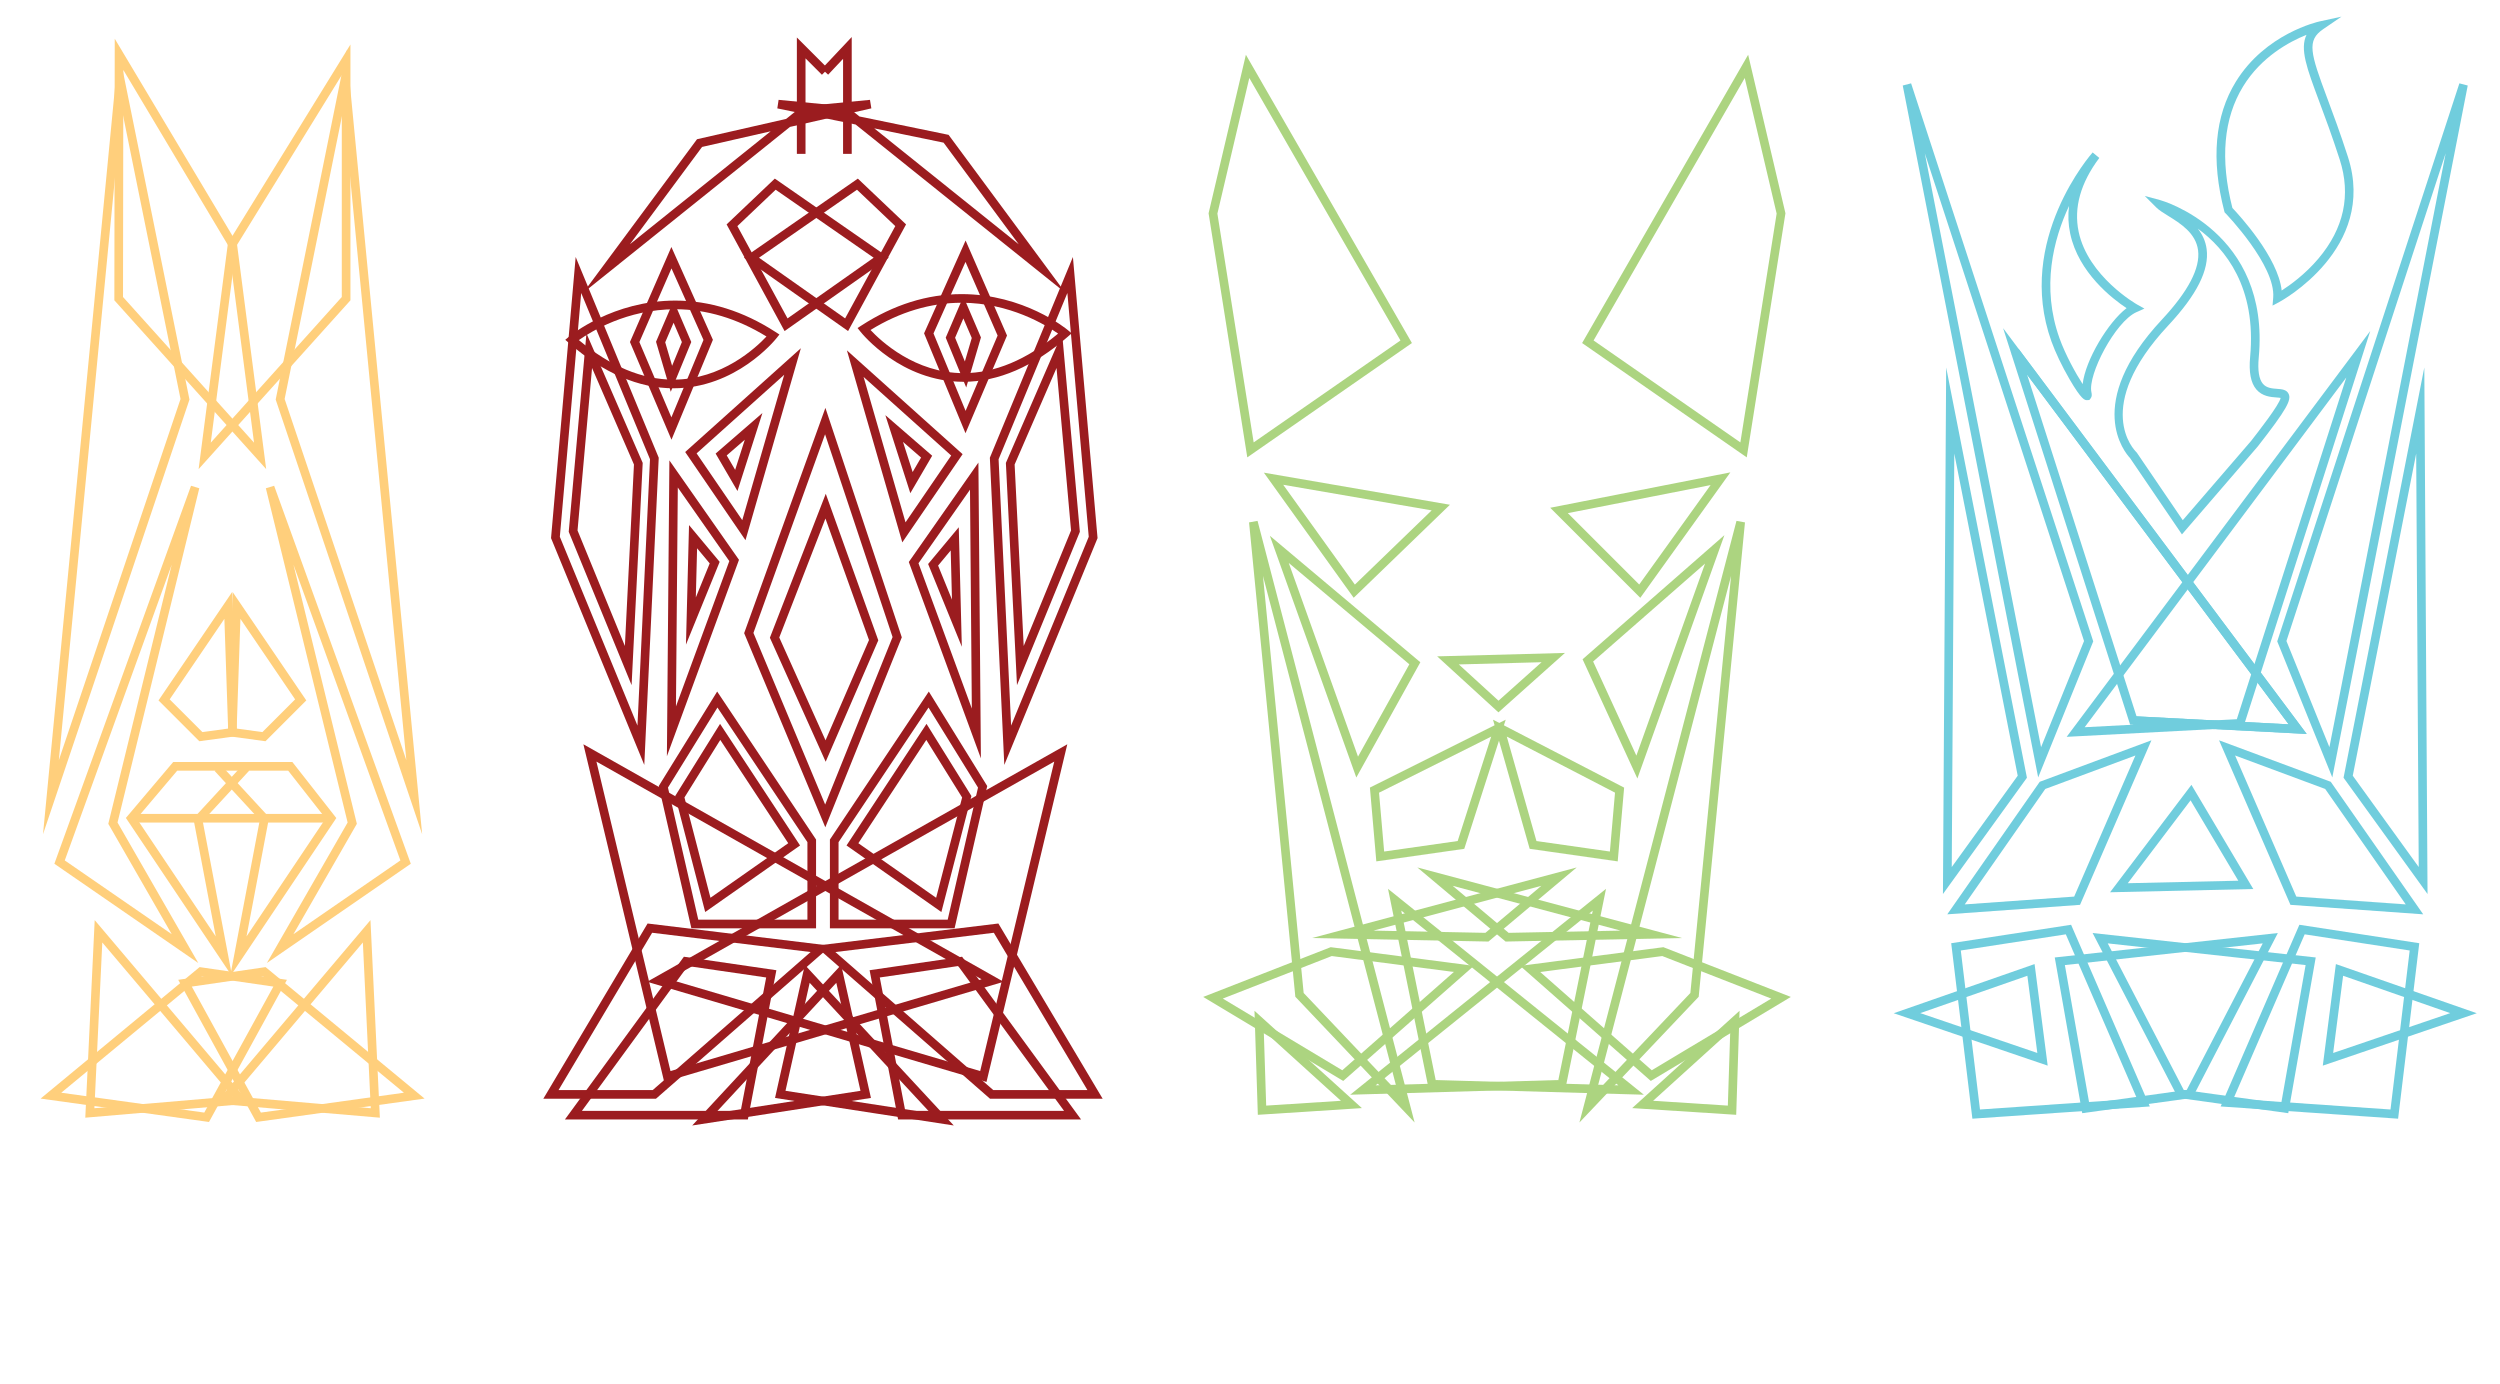 <?xml version="1.0" encoding="utf-8"?>
<!-- Generator: Adobe Illustrator 16.0.0, SVG Export Plug-In . SVG Version: 6.00 Build 0)  -->
<!DOCTYPE svg PUBLIC "-//W3C//DTD SVG 1.1//EN" "http://www.w3.org/Graphics/SVG/1.1/DTD/svg11.dtd">
<svg version="1.1" id="Layer_1" xmlns="http://www.w3.org/2000/svg" xmlns:xlink="http://www.w3.org/1999/xlink" x="0px" y="0px"
	 width="578px" height="320px" viewBox="0 0 578 320" enable-background="new 0 0 578 268" xml:space="preserve">
<g>
	<g>
		<path fill="#FFCF7C" d="M48.318,259.401l-38.934-5.408l36.76-30.398l20.198,2.938L48.318,259.401z M14.161,252.638l33.066,4.592
			l15.976-29.132l-16.468-2.396L14.161,252.638z"/>
	</g>
</g>
<g>
	<g>
		<path fill="#FFCF7C" d="M19.719,258.409l2.175-45.68l35.891,42.417L19.719,258.409z M23.65,217.901l-1.825,38.32l31.934-2.737
			L23.65,217.901z"/>
	</g>
</g>
<g>
	<g>
		<path fill="#FFCF7C" d="M45.84,222.646l-33.27-22.945l31.596-87.392l1.912,0.578l-18.905,77.278L45.84,222.646z M14.975,198.93
			l24.73,17.055L25.04,190.467l14.657-59.917L14.975,198.93z"/>
	</g>
</g>
<g>
	<g>
		<path fill="#FFCF7C" d="M9.942,192.878L27.42,11.545L43.806,92.38L9.942,192.878z M28.125,25.086L13.603,175.753L41.739,92.25
			L28.125,25.086z"/>
	</g>
</g>
<g>
	<g>
		<path fill="#FFCF7C" d="M59.227,259.401l-18.024-32.868l20.198-2.938l36.76,30.398L59.227,259.401z M44.342,228.098l15.976,29.132
			l33.066-4.592L60.81,225.702L44.342,228.098z"/>
	</g>
</g>
<g>
	<g>
		<path fill="#FFCF7C" d="M87.826,258.409l-38.066-3.263l35.891-42.417L87.826,258.409z M53.786,253.484l31.934,2.737l-1.825-38.32
			L53.786,253.484z"/>
	</g>
</g>
<g>
	<g>
		<path fill="#FFCF7C" d="M61.705,222.646l18.667-32.481l-18.905-77.278l1.912-0.578l31.596,87.392L61.705,222.646z M67.848,130.55
			l14.657,59.917L67.84,215.985l24.73-17.055L67.848,130.55z"/>
	</g>
</g>
<g>
	<g>
		<path fill="#FFCF7C" d="M97.603,192.878L63.739,92.38l0.054-0.263l16.332-80.572L97.603,192.878z M65.806,92.25l28.136,83.502
			L79.42,25.086L65.806,92.25z"/>
	</g>
</g>
<g>
	<g>
		<g>
			
				<rect x="47.711" y="182.451" transform="matrix(0.678 0.735 -0.735 0.678 152.847 18.121)" fill="#FFCF7C" width="16.074" height="2"/>
		</g>
	</g>
	<g>
		<g>
			<path fill="#FFCF7C" d="M53.671,225.745l-0.232-0.347l-0.232,0.347l0.103-0.541l-24.204-36.097l10.943-12.936H67.59l10.167,12.96
				l-24.188,36.073L53.671,225.745z M46.666,188.806l6.773,35.713l6.773-35.713l1.965,0.373l-5.182,27.325l18.292-27.281
				l-8.669-11.052H40.976l-9.369,11.076l18.276,27.257l-5.182-27.325L46.666,188.806z"/>
		</g>
	</g>
	<g>
		<g>
			<rect x="30.356" y="188.177" fill="#FFCF7C" width="46.166" height="2"/>
		</g>
	</g>
	<g>
		<g>
			
				<rect x="50.501" y="175.414" transform="matrix(0.735 0.678 -0.678 0.735 137.958 13.652)" fill="#FFCF7C" width="2" height="16.074"/>
		</g>
	</g>
</g>
<g>
	<g>
		<path fill="#FFCF7C" d="M46.083,171.373l-9.436-9.436l17.021-25.053l1.135,33.299L46.083,171.373z M39.231,161.693l7.564,7.564
			l5.947-0.811l-0.865-25.369L39.231,161.693z"/>
	</g>
</g>
<g>
	<g>
		<path fill="none" stroke="#FFCF7C" stroke-width="2" stroke-miterlimit="10" d="M39.439,161.648"/>
	</g>
</g>
<g>
	<g>
		<path fill="#FFCF7C" d="M61.378,171.373l-8.72-1.189l1.135-33.299l17.021,25.053L61.378,171.373z M54.719,168.447l5.947,0.811
			l7.564-7.564l-12.646-18.615L54.719,168.447z"/>
	</g>
</g>
<g>
	<g>
		<path fill="#FFCF7C" d="M45.92,108.457l6.776-52.236l28.326-45.932l-0.001,59.145L45.92,108.457z M54.624,56.904l-5.894,45.438
			l30.292-33.676l0.001-51.324L54.624,56.904z"/>
	</g>
</g>
<g>
	<g>
		<path fill="#FFCF7C" d="M61.54,108.457L26.438,69.433l0.09-60.483l28.237,47.278L61.54,108.457z M28.439,68.667l30.291,33.675
			l-5.895-45.445L28.517,16.181L28.439,68.667z"/>
	</g>
</g>
<g>
	<g>
		<g>
			<path fill="#70CDDD" d="M554.44,258.642l-41.026-2.83l18.202-42.006l27.72,4.265L554.44,258.642z M516.374,254.012l36.308,2.504
				l4.436-36.763l-24.28-3.735L516.374,254.012z"/>
		</g>
	</g>
	<g>
		<g>
			<path fill="#70CDDD" d="M560.247,211.393l-30.695-2.193l-16.509-38.042l25.826,9.593L560.247,211.393z M530.903,207.292
				l25.305,1.807l-18.622-26.691l-20.84-7.741L530.903,207.292z"/>
		</g>
	</g>
	<g>
		<g>
			<path fill="#70CDDD" d="M561.246,206.698l-19.417-26.886L560.5,84.964L561.246,206.698z M543.959,179.346l15.249,21.114
				l-0.586-95.6L543.959,179.346z"/>
		</g>
	</g>
	<g>
		<g>
			<path fill="#70CDDD" d="M539.229,179.74l-12.732-31.457L568.61,19.269l1.932,0.502L539.229,179.74z M528.625,148.209
				l9.934,24.543L565.44,35.426L528.625,148.209z"/>
		</g>
	</g>
	<g>
		<g>
			<path fill="#70CDDD" d="M481.41,257.369l-6.353-36.001l51.585-5.653l-19.765,38.117L481.41,257.369z M477.397,223.124
				l5.647,31.999l22.533-3.13l17.569-33.883L477.397,223.124z"/>
		</g>
	</g>
	<g>
		<g>
			<path fill="#70CDDD" d="M473.424,246.376l-35.6-12.118l32.57-11.362L473.424,246.376z M443.963,234.234l27.066,9.214
				l-2.303-17.852L443.963,234.234z"/>
		</g>
	</g>
</g>
<g>
	<g>
		<g>
			<path fill="#70CDDD" d="M456.014,258.642l-4.896-40.571l27.72-4.265l18.202,42.006L456.014,258.642z M453.336,219.753
				l4.436,36.763l36.308-2.504l-16.464-37.994L453.336,219.753z"/>
		</g>
	</g>
	<g>
		<g>
			<path fill="#70CDDD" d="M450.208,211.393l21.378-30.643l25.826-9.593L480.903,209.2L450.208,211.393z M472.868,182.408
				l-18.622,26.691l25.305-1.807l14.157-32.625L472.868,182.408z"/>
		</g>
	</g>
	<g>
		<g>
			<path fill="#70CDDD" d="M449.208,206.698l0.746-121.734l18.671,94.848L449.208,206.698z M451.832,104.86l-0.586,95.6
				l15.249-21.114L451.832,104.86z"/>
		</g>
	</g>
	<g>
		<g>
			<path fill="#70CDDD" d="M471.225,179.74L439.912,19.771l1.932-0.502l42.113,129.014L471.225,179.74z M445.014,35.426
				l26.881,137.326l9.934-24.543L445.014,35.426z"/>
		</g>
	</g>
	<g>
		<g>
			<path fill="#70CDDD" d="M529.044,257.369l-25.467-3.538l-19.765-38.117l51.585,5.653L529.044,257.369z M504.877,251.993
				l22.533,3.13l5.647-31.999l-45.749-5.015L504.877,251.993z"/>
		</g>
	</g>
	<g>
		<g>
			<path fill="#70CDDD" d="M537.03,246.376l3.029-23.48l32.57,11.362L537.03,246.376z M541.727,225.596l-2.303,17.852l27.066-9.214
				L541.727,225.596z"/>
		</g>
	</g>
</g>
<g>
	<g>
		<path fill="#70CDDD" d="M487.845,206.293l18.815-24.836l14.3,24.083L487.845,206.293z M506.459,185.035l-14.519,19.164
			l25.553-0.581L506.459,185.035z"/>
	</g>
</g>
<g>
	<g>
		<path fill="#70CDDD" d="M533.307,169.69l-40.822-2.148l-29.364-91.669L533.307,169.69z M493.969,165.617l35.178,1.852
			L468.665,86.62L493.969,165.617z"/>
	</g>
</g>
<g>
	<g>
		<polygon fill="#70CDDD" points="533.307,169.69 493.174,167.578 493.28,165.581 529.147,167.468 465.092,81.845 466.694,80.647 		
			"/>
	</g>
</g>
<g>
	<g>
		<path fill="#70CDDD" d="M477.813,170.356l70.186-93.818l-29.364,91.669L477.813,170.356z M542.456,87.286l-60.482,80.848
			l35.178-1.852L542.456,87.286z"/>
	</g>
</g>
<g>
	<g>
		<path fill="#70CDDD" d="M504.466,123.553l-12.019-17.673c-1.086-1.147-10.821-12.48,7.381-31.982
			c6.099-6.535,8.913-11.933,8.365-16.046c-0.532-3.99-4.082-6.189-6.935-7.958c-1.127-0.698-2.101-1.302-2.74-1.94l-2.648-2.65
			l3.616,0.978c0.255,0.069,25.448,7.223,22.735,36.391c-0.274,2.944,0.051,4.985,0.965,6.065c0.833,0.984,2.127,1.079,3.27,1.162
			c1.097,0.08,2.23,0.163,2.688,1.194c0.621,1.4-0.363,3.439-7.13,12.101L504.466,123.553z M508.13,52.856
			c1.024,1.294,1.794,2.839,2.046,4.731c0.64,4.801-2.267,10.583-8.886,17.674c-17.698,18.962-7.805,28.848-7.375,29.26l0.139,0.163
			l10.6,15.588l15.816-18.346c1.623-2.08,6.522-8.35,6.813-9.927c-0.237-0.052-0.65-0.082-0.971-0.105
			c-1.304-0.095-3.274-0.239-4.65-1.864c-1.292-1.527-1.76-3.994-1.43-7.543C521.723,66.448,514.549,57.542,508.13,52.856z"/>
	</g>
</g>
<g>
	<g>
		<path fill="#70CDDD" d="M482.499,92.515c-0.484,0-1.215-0.001-4.038-4.865c-1.736-2.992-3.258-6.175-4.175-8.732
			c-8.394-23.381,9.351-43.474,9.531-43.674l1.543,1.269c-4.338,5.784-5.945,11.529-4.776,17.074
			c2.181,10.344,13.353,16.725,13.466,16.788l1.738,0.976l-1.821,0.81c-4.929,2.191-11.325,14.507-10.43,18.535
			c0.102,0.458,0.16,0.984-0.183,1.412l-0.301,0.375L482.499,92.515z M478.364,47.611c-3.608,7.72-6.462,18.746-2.195,30.631
			c1.355,3.777,3.76,8.142,5.343,10.564c0.615-5.575,5.926-14.349,10.152-17.561c-3.258-2.158-11.123-8.194-13.035-17.234
			C478.181,51.894,478.093,49.758,478.364,47.611z"/>
	</g>
</g>
<g>
	<g>
		<path fill="#70CDDD" d="M525.412,70.653l0.152-1.824c0.622-7.453-10.938-19.432-11.054-19.552l-0.185-0.19l-0.066-0.256
			c-3.099-11.952-2.2-22.026,2.67-29.943c6.832-11.104,18.907-13.84,19.418-13.951l5-1.087l-4.224,2.889
			c-3.842,2.628-2.98,5.47,0.919,15.918c1.346,3.605,3.021,8.093,4.802,13.616c6.845,21.218-15.589,33.402-15.816,33.522
			L525.412,70.653z M516.129,48.077c1.479,1.555,10.562,11.381,11.396,19.091c1.909-1.223,5.403-3.727,8.479-7.365
			c5.922-7.005,7.583-14.715,4.938-22.915c-1.768-5.48-3.434-9.944-4.772-13.531c-2.817-7.547-4.485-12.016-2.905-15.307
			c-3.979,1.596-10.456,5.084-14.645,11.907C514.09,27.334,513.252,36.794,516.129,48.077z"/>
	</g>
</g>
<g>
	<g>
		<path fill="#9B1C1F" d="M249.944,258.825h-42.303l-6.589-34.511l21.383-3.12L249.944,258.825z M209.295,256.825h36.709
			l-24.473-33.477l-18.124,2.644L209.295,256.825z"/>
	</g>
</g>
<g>
	<g>
		<path fill="#9B1C1F" d="M220.701,214.624h-28.827v-20.522l22.865-34.217l13.509,21.852L220.701,214.624z M193.874,212.624h25.234
			l7.007-30.534l-11.442-18.508l-20.8,31.126V212.624z"/>
	</g>
</g>
<g>
	<g>
		<path fill="#9B1C1F" d="M160.039,260.211l34.435-37.133l6.888,30.768L160.039,260.211z M193.353,227.228l-27.943,30.133
			l33.532-5.166L193.353,227.228z"/>
	</g>
</g>
<g>
	<g>
		<path fill="#9B1C1F" d="M151.664,254.021h-26.046l24.104-40.508l42.378,5.153L151.664,254.021z M129.135,252.021h21.777
			l36.497-31.911l-36.635-4.455L129.135,252.021z"/>
	</g>
</g>
<g>
	<g>
		<path fill="#9B1C1F" d="M172.908,258.825h-42.303l27.509-37.63l21.383,3.12L172.908,258.825z M134.544,256.825h36.709
			l5.887-30.833l-18.124-2.644L134.544,256.825z"/>
	</g>
</g>
<g>
	<g>
		<path fill="#9B1C1F" d="M153.564,250.146l-18.684-78.067l97.154,54.913L153.564,250.146z M137.894,176.08l17.125,71.552
			l71.92-21.222L137.894,176.08z"/>
	</g>
</g>
<g>
	<g>
		<path fill="#9B1C1F" d="M148.957,176.849l-21.558-52.436l0.021-0.243l5.675-64.751l19.202,46.405l-0.01,0.223L148.957,176.849z
			 M129.434,124.103l17.948,43.656l2.896-61.583l-15.905-38.437L129.434,124.103z"/>
	</g>
</g>
<g>
	<g>
		<path fill="#9B1C1F" d="M188.675,214.624h-28.827l-7.548-32.888l13.509-21.852l22.865,34.217V214.624z M161.441,212.624h25.234
			v-17.916l-20.8-31.126l-11.442,18.508L161.441,212.624z"/>
	</g>
</g>
<g>
	<g>
		<path fill="#9B1C1F" d="M220.51,260.212l-41.322-6.366l6.887-30.768L220.51,260.212z M181.607,252.195l33.532,5.166
			l-27.943-30.133L181.607,252.195z"/>
	</g>
</g>
<g>
	<g>
		<path fill="#9B1C1F" d="M254.931,254.021h-26.046l-40.437-35.355l42.378-5.153L254.931,254.021z M229.636,252.021h21.777
			l-21.64-36.365l-36.635,4.455L229.636,252.021z"/>
	</g>
</g>
<g>
	<g>
		<path fill="#9B1C1F" d="M190.812,191.274l-18.764-44.889L190.832,94.3l17.662,53.052L190.812,191.274z M174.193,146.332
			l16.583,39.674l15.587-38.719l-15.607-46.882L174.193,146.332z"/>
	</g>
</g>
<g>
	<g>
		<path fill="#9B1C1F" d="M190.897,176.115l-12.9-28.672l12.921-33.285l12.143,33.887L190.897,176.115z M180.165,147.387
			l10.698,23.777l10.048-23.188l-10.068-28.098L180.165,147.387z"/>
	</g>
</g>
<g>
	<g>
		<path fill="#9B1C1F" d="M146.024,158.404l-14.533-35.453l4.098-45.872l13.003,29.948L146.024,158.404z M133.526,122.643
			l10.948,26.707l2.097-41.956l-9.69-22.315L133.526,122.643z"/>
	</g>
</g>
<g>
	<g>
		<path fill="#9B1C1F" d="M163.043,210.858l-6.948-26.811l10.382-16.691l18.497,28.117L163.043,210.858z M158.247,184.375
			l6.01,23.189l17.981-12.614l-15.713-23.883L158.247,184.375z"/>
	</g>
</g>
<g>
	<g>
		<path fill="#9B1C1F" d="M217.645,210.858l-21.931-15.386l18.497-28.117l10.382,16.691L217.645,210.858z M198.451,194.95
			l17.981,12.614l6.01-23.189l-8.278-13.309L198.451,194.95z"/>
	</g>
</g>
<g>
	<g>
		<path fill="#9B1C1F" d="M134.818,67.707l26.334-35.52l20.599-4.694l3.591-2.88l15.797-1.528l0.318,1.97l-18.813,4.287
			L134.818,67.707z M162.318,33.972l-16.666,22.48l32.528-26.094L162.318,33.972z"/>
	</g>
</g>
<g>
	<g>
		<polygon fill="#9B1C1F" points="186.235,35.579 184.235,35.579 184.235,8.665 191.442,15.872 190.028,17.286 186.235,13.493 		"/>
	</g>
</g>
<g>
	<g>
		<path fill="#9B1C1F" d="M232.195,176.849l-3.341-71.025l19.202-46.405l5.697,64.994L232.195,176.849z M230.873,106.176
			l2.896,61.583l17.948-43.656l-4.94-56.363L230.873,106.176z"/>
	</g>
</g>
<g>
	<g>
		<path fill="#9B1C1F" d="M235.127,158.404l-2.568-51.376l0.093-0.215l12.911-29.733l4.098,45.872L235.127,158.404z M234.58,107.395
			l2.097,41.956l10.948-26.707l-3.355-37.564L234.58,107.395z"/>
	</g>
</g>
<g>
	<g>
		<path fill="#9B1C1F" d="M246.303,67.682L197.821,28.79l-18.106-3.731l0.298-1.975l15.797,1.528l2.887,2.316l20.615,4.249
			L246.303,67.682z M202.122,29.676l33.408,26.8l-17.372-23.495L202.122,29.676z"/>
	</g>
</g>
<g>
	<g>
		<polygon fill="#9B1C1F" points="196.917,35.579 194.917,35.579 194.917,13.599 191.463,17.265 190.007,15.894 196.917,8.56 		"/>
	</g>
</g>
<g>
	<g>
		<path fill="#9B1C1F" d="M155.246,101.663l-9.6-22.588l9.577-21.97l9.601,21.46L155.246,101.663z M147.824,79.084l7.4,17.412
			l7.422-17.901l-7.399-16.54L147.824,79.084z"/>
	</g>
</g>
<g>
	<g>
		<path fill="#9B1C1F" d="M155.717,89.771c-8.061,0-16.182-3.512-24.139-10.437l-0.886-0.771l0.902-0.751
			c0.408-0.34,10.145-8.314,24.559-8.314c7.917,0,15.697,2.437,23.125,7.243l0.926,0.599l-0.687,0.863
			C179.141,78.674,170.143,89.771,155.717,89.771z M133.835,78.629c7.275,6.067,14.632,9.142,21.882,9.142
			c11.222,0,19.117-7.429,21.491-9.973c-6.799-4.182-13.876-6.301-21.055-6.301C144.958,71.497,136.575,76.689,133.835,78.629z"/>
	</g>
</g>
<g>
	<g>
		<path fill="#9B1C1F" d="M223.224,100.163l-9.578-23.099l9.601-21.46l9.577,21.97L223.224,100.163z M215.824,77.094l7.422,17.901
			l7.4-17.412l-7.423-17.029L215.824,77.094z"/>
	</g>
</g>
<g>
	<g>
		<path fill="#9B1C1F" d="M222.753,88.271C222.753,88.271,222.753,88.271,222.753,88.271c-14.427-0.001-23.425-11.096-23.801-11.569
			l-0.687-0.863l0.926-0.599c7.428-4.807,15.208-7.243,23.125-7.243c14.414,0,24.151,7.975,24.559,8.314l0.902,0.751l-0.886,0.771
			C238.935,84.759,230.813,88.271,222.753,88.271z M201.263,76.297c2.38,2.544,10.293,9.973,21.489,9.974
			c7.25,0,14.606-3.074,21.881-9.141c-2.747-1.939-11.147-7.133-22.317-7.133C215.139,69.997,208.062,72.115,201.263,76.297z"/>
	</g>
</g>
<g>
	<g>
		<path fill="#9B1C1F" d="M172.357,124.896l-13.943-20.392l26.748-23.997L172.357,124.896z M161.055,104.822l10.557,15.44
			l9.695-33.611L161.055,104.822z"/>
	</g>
</g>
<g>
	<g>
		<path fill="#9B1C1F" d="M154.187,174.837l0.575-68.393l16.092,22.989L154.187,174.837z M156.708,112.714l-0.425,50.607
			l12.333-33.597L156.708,112.714z"/>
	</g>
</g>
<g>
	<g>
		<path fill="#9B1C1F" d="M158.595,149.028l0.708-27.629l7.084,8.501L158.595,149.028z M161.167,126.759l-0.292,11.371l3.207-7.873
			L161.167,126.759z"/>
	</g>
</g>
<g>
	<g>
		<path fill="#9B1C1F" d="M170.503,113.523l-5.05-8.656l10.821-9.378L170.503,113.523z M168.017,105.292l1.95,3.344l2.229-6.966
			L168.017,105.292z"/>
	</g>
</g>
<g>
	<g>
		<path fill="#9B1C1F" d="M208.612,125.396l-12.805-44.389l26.748,23.997L208.612,125.396z M199.662,87.151l9.695,33.611
			l10.557-15.44L199.662,87.151z"/>
	</g>
</g>
<g>
	<g>
		<path fill="#9B1C1F" d="M226.783,175.337l-16.667-45.403l16.092-22.989L226.783,175.337z M212.354,130.225l12.333,33.597
			l-0.425-50.607L212.354,130.225z"/>
	</g>
</g>
<g>
	<g>
		<path fill="#9B1C1F" d="M222.375,149.528l-7.793-19.127l7.084-8.501L222.375,149.528z M216.888,130.758l3.207,7.873l-0.292-11.371
			L216.888,130.758z"/>
	</g>
</g>
<g>
	<g>
		<path fill="#9B1C1F" d="M210.467,114.023l-5.771-18.034l10.821,9.378L210.467,114.023z M208.774,102.169l2.229,6.966l1.95-3.344
			L208.774,102.169z"/>
	</g>
</g>
<g>
	<g>
		<path fill="#9B1C1F" d="M155.078,90.588l-3.404-11.572l4.061-9.476l4.084,9.531L155.078,90.588z M153.796,79.142l1.596,5.428
			l2.258-5.483l-1.916-4.469L153.796,79.142z"/>
	</g>
</g>
<g>
	<g>
		<path fill="#9B1C1F" d="M223.392,89.588l-4.742-11.517l4.084-9.531l4.061,9.476L223.392,89.588z M220.819,78.087l2.258,5.483
			l1.596-5.428l-1.939-4.524L220.819,78.087z"/>
	</g>
</g>
<g>
	<g>
		<path fill="#9B1C1F" d="M196.077,76.543L171.99,59.573l26.344-18.279l11.146,10.589L196.077,76.543z M175.48,59.585l19.913,14.029
			l11.597-21.339l-8.854-8.411L175.48,59.585z"/>
	</g>
</g>
<g>
	<g>
		<path fill="#9B1C1F" d="M181.393,76.543L167.99,51.882l11.146-10.589l26.344,18.279L181.393,76.543z M170.48,52.276l11.597,21.339
			l19.913-14.029l-22.656-15.721L170.48,52.276z"/>
	</g>
</g>
<g>
	<g>
		<path fill="#9B1C1F" d="M228.075,250.146l-78.47-23.155l97.154-54.913L228.075,250.146z M154.699,226.409l71.92,21.222
			l17.125-71.552L154.699,226.409z"/>
	</g>
</g>
<g>
	<g>
		<g>
			<g>
				<g>
					<g>
						<path fill="#ACD480" d="M401.41,257.745l-24.056-1.552l24.831-22.504L401.41,257.745z M382.199,254.502l17.278,1.114
							l0.557-17.278L382.199,254.502z"/>
					</g>
				</g>
				<g>
					<g>
						<path fill="#ACD480" d="M365.161,259.521l36.315-139.093l1.963,0.35l-10.7,109.675L365.161,259.521z M400.223,133.145
							l-31.164,119.361l21.756-22.931L400.223,133.145z"/>
					</g>
				</g>
				<g>
					<g>
						<path fill="#ACD480" d="M403.848,105.744l-38.063-26.433l38.387-66.652l8.624,36.651L403.848,105.744z M368.435,78.716
							l33.937,23.567l8.387-52.898l-7.376-31.349L368.435,78.716z"/>
					</g>
				</g>
				<g>
					<g>
						<path fill="#ACD480" d="M379.235,138.22l-20.824-20.823l41.651-8.185L379.235,138.22z M362.479,118.636l16.506,16.505
							l16.507-22.992L362.479,118.636z"/>
					</g>
				</g>
				<g>
					<g>
						<path fill="#ACD480" d="M312.166,253.1l59.143-47.603l-9.376,46.16L312.166,253.1z M368.245,210.53l-50.191,40.397
							l42.234-1.224L368.245,210.53z"/>
					</g>
				</g>
				<g>
					<g>
						<path fill="#ACD480" d="M310.556,249.915l-32.374-19.425l29.47-11.501l33.107,4.318L310.556,249.915z M282.706,230.872
							l27.626,16.575l25.797-22.727l-28.227-3.682L282.706,230.872z"/>
					</g>
				</g>
			</g>
			<g>
				<g>
					<path fill="#ACD480" d="M374.015,199.153l-20.355-2.909l-8.476-29.85l30.315,15.705L374.015,199.153z M355.229,194.449
						l16.977,2.425l1.185-13.614l-25.019-12.961L355.229,194.449z"/>
				</g>
			</g>
			<g>
				<g>
					<path fill="#ACD480" d="M378.56,179.993l-12.668-27.571l32.79-28.695L378.56,179.993z M368.332,152.943l9.996,21.757
						l15.878-44.399L368.332,152.943z"/>
				</g>
			</g>
			<g>
				<g>
					<path fill="#ACD480" d="M344.132,217.687l-40.788-0.815l61.183-16.316L344.132,217.687z M317.543,215.155l25.878,0.517
						l12.939-10.869L317.543,215.155z"/>
				</g>
			</g>
		</g>
		<g>
			<g>
				<g>
					<g>
						<path fill="#ACD480" d="M290.81,257.745l-0.775-24.056l24.831,22.504L290.81,257.745z M292.185,238.338l0.557,17.278
							l17.278-1.114L292.185,238.338z"/>
					</g>
				</g>
				<g>
					<g>
						<path fill="#ACD480" d="M327.059,259.521l-27.578-29.069l-10.7-109.675l1.963-0.35L327.059,259.521z M301.405,229.575
							l21.756,22.931l-31.164-119.361L301.405,229.575z"/>
					</g>
				</g>
				<g>
					<g>
						<path fill="#ACD480" d="M288.372,105.744l-8.947-56.434l8.624-36.651l38.387,66.652L288.372,105.744z M281.461,49.385
							l8.387,52.898l33.937-23.567l-34.947-60.68L281.461,49.385z"/>
					</g>
				</g>
				<g>
					<g>
						<path fill="#ACD480" d="M312.973,138.204l-20.766-28.924l43.017,7.419L312.973,138.204z M296.679,112.081l16.568,23.076
							L331,118L296.679,112.081z"/>
					</g>
				</g>
				<g>
					<g>
						<path fill="#ACD480" d="M380.054,253.1l-49.766-1.442l-9.376-46.16L380.054,253.1z M331.932,249.704l42.234,1.224
							l-50.191-40.397L331.932,249.704z"/>
					</g>
				</g>
				<g>
					<g>
						<path fill="#ACD480" d="M381.664,249.915l-30.203-26.607l33.107-4.318l29.47,11.501L381.664,249.915z M356.091,224.72
							l25.797,22.727l27.626-16.575l-25.196-9.833L356.091,224.72z"/>
					</g>
				</g>
			</g>
			<g>
				<g>
					<path fill="#ACD480" d="M318.205,199.153l-1.484-17.064l31.401-15.7l-9.585,29.858L318.205,199.153z M318.831,183.27
						l1.184,13.604l17-2.429l7.749-24.142L318.831,183.27z"/>
				</g>
			</g>
			<g>
				<g>
					<path fill="#ACD480" d="M313.578,179.762L293.59,123.87l34.796,29.245L313.578,179.762z M297.962,130.157l16.012,44.774
						l11.863-21.347L297.962,130.157z"/>
				</g>
			</g>
			<g>
				<g>
					<path fill="#ACD480" d="M348.087,217.687l-20.395-17.131l61.183,16.316L348.087,217.687z M335.859,204.804l12.939,10.869
						l25.878-0.517L335.859,204.804z"/>
				</g>
			</g>
		</g>
	</g>
</g>
<g>
	<g>
		<path fill="#ACD480" d="M346.436,164.698l-14.161-12.949l29.539-0.791L346.436,164.698z M337.281,153.616l9.171,8.385l9.958-8.897
			L337.281,153.616z"/>
	</g>
</g>
</svg>
